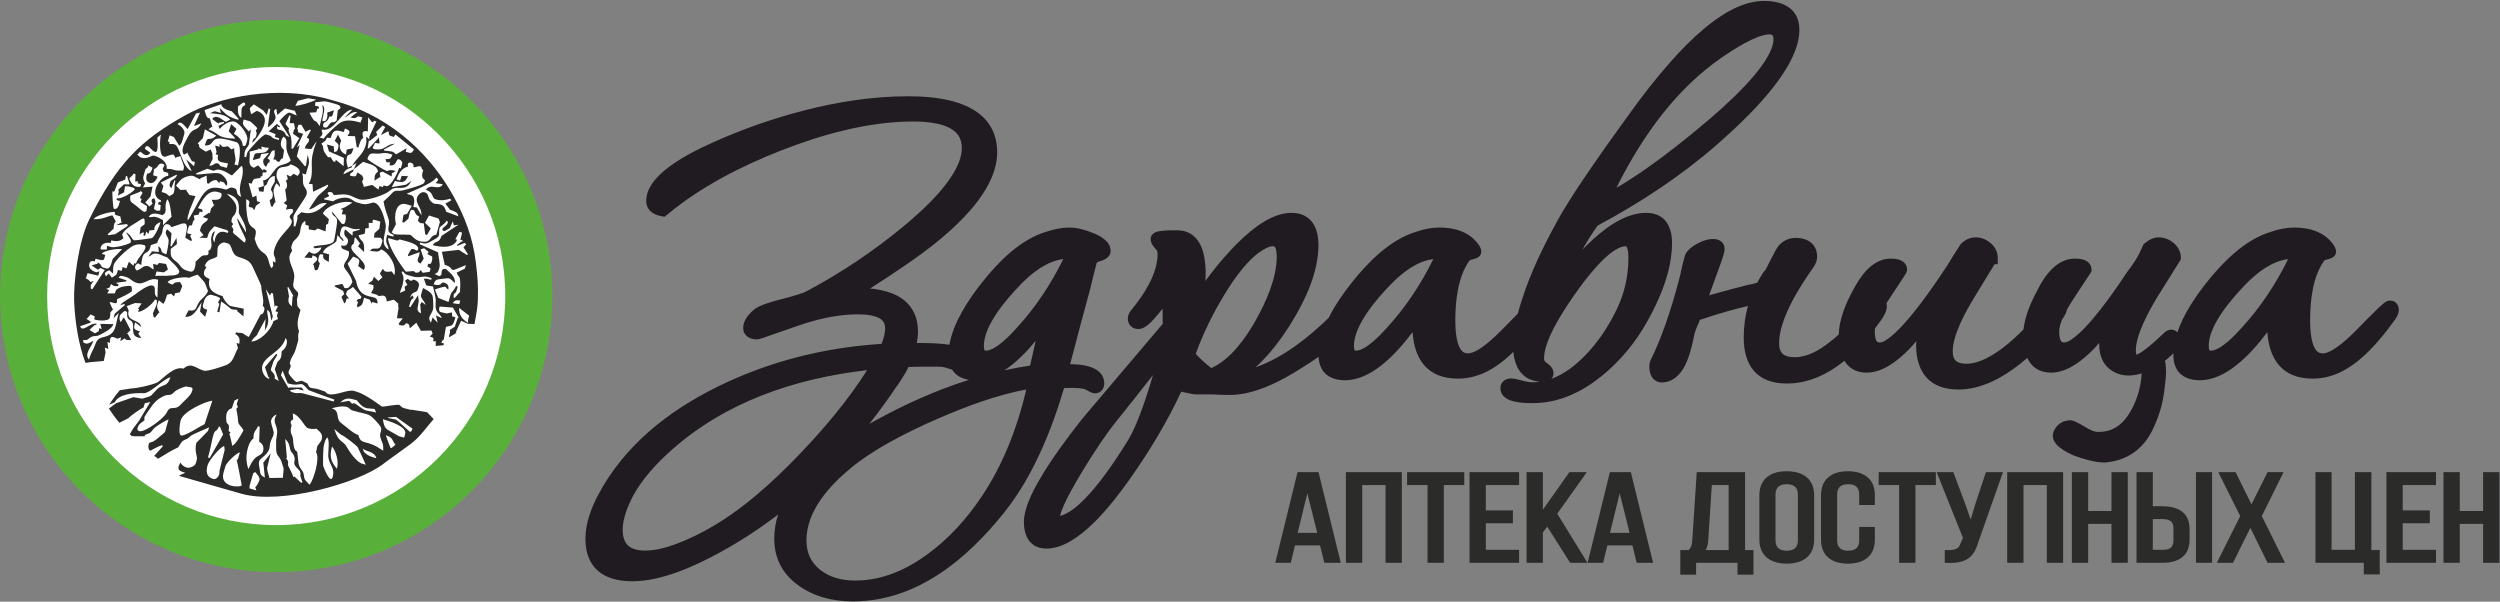 <svg width="3648" height="878" viewBox="0 0 3648 878" fill="none" xmlns="http://www.w3.org/2000/svg">
<rect x="0" y="0" width="3648" height="878" fill="#808080" stroke="none"/>
<path fill-rule="evenodd" clip-rule="evenodd" d="M1926.22 795.809H1889.72L1883.48 821.23H1860.89L1893.39 688.893H1923.95L1956.44 821.23H1932.47L1926.22 795.809V795.809ZM2021.76 707.827H1987.73V821.23H1963.95V688.893H2045.54V821.23H2021.76V707.827V707.827ZM2083.04 707.827H2053.21V688.893H2136.65V707.827H2106.82V821.23H2083.04V707.827ZM2168.1 744.783H2207.64V763.537H2168.1V802.296H2216.66V821.23H2144.32V688.893H2216.66V707.827H2168.1V744.783V744.783ZM2257.74 768.492L2251.35 776.886V821.23H2227.57V688.893H2251.35V743.739L2290.06 688.893H2315.54L2272.34 749.6L2316.47 821.23H2291.12L2257.74 768.492V768.492ZM2382 795.809H2345.5L2339.25 821.23H2316.67L2349.16 688.893H2379.72L2412.21 821.23H2388.24L2382 795.809V795.809ZM2535.35 821.23H2474.96V838.538H2451.87V802.657H2464.08C2468.38 798.425 2469.05 793.311 2469.45 787.12L2475.88 688.893H2546.41V802.657H2558.66V838.538H2535.35V821.23V821.23ZM2567.26 787.694V722.429C2567.26 715.603 2568.7 708.913 2572.28 703.187C2579.92 690.99 2594.23 687.631 2607.13 687.631C2620.12 687.631 2634.62 690.976 2642.28 703.312C2645.81 709.01 2647.23 715.653 2647.23 722.429V787.694C2647.23 794.337 2645.84 800.849 2642.44 806.471C2634.83 819.02 2620.25 822.492 2607.13 822.492C2594.11 822.492 2579.71 819.006 2572.12 806.597C2568.67 800.946 2567.26 794.387 2567.26 787.694V787.694ZM2696.39 687.631C2709.15 687.631 2723.26 690.89 2730.79 702.988C2734.39 708.772 2735.8 715.551 2735.8 722.429V736.854H2712.94V721.708C2712.94 710.552 2706.81 706.565 2696.85 706.565C2687.02 706.565 2680.76 710.663 2680.76 721.708V788.415C2680.76 799.46 2687.02 803.558 2696.85 803.558C2706.81 803.558 2712.94 799.57 2712.94 788.415V768.942H2735.8V787.694C2735.8 794.571 2734.39 801.351 2730.79 807.135C2723.26 819.233 2709.15 822.492 2696.39 822.492C2683.73 822.492 2669.8 819.221 2662.29 807.263C2658.64 801.451 2657.21 794.622 2657.21 787.694V722.429C2657.21 715.5 2658.64 708.671 2662.29 702.859C2669.8 690.902 2683.73 687.631 2696.39 687.631ZM2771.22 707.827H2741.39V688.893H2824.82V707.827H2794.99V821.23H2771.22V707.827V707.827ZM2886.64 791.398C2884.65 798.167 2882.02 804.939 2877.43 810.193C2868.16 820.802 2853.32 821.877 2840.59 821.408L2837.81 821.306V802.543L2840.79 802.659C2846.01 802.862 2853.45 802.772 2857.54 798.695C2859.27 796.967 2860.34 794.678 2861.09 792.306L2861.14 792.131L2864.36 784.921L2825.93 688.893H2850.26L2867.41 734.663L2875.62 758.133L2882.59 734.79L2897.86 688.893H2922.76L2886.64 791.398V791.398ZM2986.73 707.827H2952.7V821.23H2928.92V688.893H3010.51V821.23H2986.73V707.827V707.827ZM3081.08 764.438H3047.05V821.23H3023.27V688.893H3047.05V745.685H3081.08V688.893H3104.86V821.23H3081.08V764.438ZM3141.39 738.653H3154.48C3176.04 738.653 3195.04 746.081 3195.04 772.189V787.334C3195.04 794.222 3193.68 801.043 3189.98 806.788C3182.46 818.47 3168.25 821.23 3155.87 821.23H3117.62V688.893H3141.39V738.653V738.653ZM3204.33 688.893H3227.88V821.23H3204.33V688.893ZM3283.73 770.277L3258.41 821.23H3234.78L3268.93 753.076L3236.87 688.893H3262.12L3285.37 735.903L3308.85 688.893H3332.21L3300.4 753.076L3334.3 821.23H3308.83L3283.73 770.277ZM3449.22 821.23H3378.69V688.893H3402.23V802.296H3436.27V688.893H3460.28V802.657H3472.53V838.177H3449.22V821.23V821.23ZM3506.06 744.783H3545.6V763.537H3506.06V802.296H3554.62V821.23H3482.28V688.893H3554.62V707.827H3506.06V744.783V744.783ZM3623.34 764.438H3589.31V821.23H3565.53V688.893H3589.31V745.685H3623.34V688.893H3647.12V821.23H3623.34V764.438ZM1907.66 719.814L1893.54 777.596H1922.15L1907.66 719.814ZM2363.44 719.814L2349.31 777.596H2377.93L2363.44 719.814ZM2497.89 707.827L2492.75 787.384L2492.75 787.405C2492.32 793.076 2491.52 798.254 2488.96 802.657H2522.4V707.827H2497.89V707.827ZM2590.81 721.708V788.415C2590.81 799.577 2597.27 803.558 2607.13 803.558C2617.11 803.558 2623.45 799.686 2623.45 788.415V721.708C2623.45 710.532 2617.03 706.565 2607.13 706.565C2597.36 706.565 2590.81 710.642 2590.81 721.708V721.708ZM3141.39 802.296H3155.87C3160.19 802.296 3165.93 801.689 3168.93 797.88C3171.02 795.219 3171.5 791.412 3171.5 788.055V771.288C3171.5 767.996 3171 764.345 3168.87 761.8C3165.6 757.898 3159.02 757.407 3154.48 757.407H3141.39V802.296V802.296Z" fill="#2B2B2A"/>
<path fill-rule="evenodd" clip-rule="evenodd" d="M403.028 29.102C625.532 29.102 805.907 209.477 805.907 431.981C805.907 654.485 625.532 834.86 403.028 834.86C180.523 834.86 0.148 654.485 0.148 431.981C0.148 209.477 180.523 29.102 403.028 29.102V29.102Z" fill="#58B03A"/>
<path fill-rule="evenodd" clip-rule="evenodd" d="M403.03 97.739C587.625 97.739 737.27 247.384 737.27 431.98C737.27 616.576 587.625 766.221 403.03 766.221C218.434 766.221 68.789 616.576 68.789 431.98C68.789 247.384 218.434 97.739 403.03 97.739Z" fill="white"/>
<path fill-rule="evenodd" clip-rule="evenodd" d="M369.472 690.679L372.271 688.705C374.298 691.114 379.721 696.497 378.626 700.248C377.469 704.213 374.712 708.792 372.468 711.143L374.141 715.621L364.152 712.655L364.238 708.614L366.855 699.646L369.472 690.679V690.679ZM345.407 671.275C346.123 672.823 352.75 708.001 352.724 708.086C351.707 711.574 319.671 711.87 326.235 689.374L328.851 680.408C330.528 674.664 345.756 660.404 350.054 660.113L347.81 667.8C346.382 672.697 348.067 668.379 345.407 671.275V671.275ZM320.414 686.361L319.986 691.747C318.727 696.064 315.105 700.065 310.961 698.875C300.857 695.975 300.336 687.682 303.003 678.542C305.101 671.35 322.502 650.83 327.205 651.079L327.841 656.554L320.414 686.361V686.361ZM211.144 636.537C211.194 636.215 211.265 635.894 211.358 635.575C212.162 632.82 216.961 634.03 220.342 630.333C224.773 625.488 222.286 626.662 227.899 622.499C230.868 620.297 243.129 612.378 245.964 612.187L243.347 621.155C240.119 632.218 242.85 628.87 233.542 636.668C230.25 639.427 223.794 645.562 218.568 645.683C218.392 645.888 218.21 646.096 218.015 646.311C215.389 649.194 216.311 659.512 220.546 657.105C221.366 656.639 239.268 646.246 237.418 651.293C237.124 652.095 230.519 658.916 225.087 665.132C226.951 666.576 228.825 667.993 230.702 669.371C239.509 664.029 251.109 656.638 260.061 652.742C262.436 649.293 264.768 644.492 267.272 643.048C276.13 637.941 269.68 643.628 279.208 635.324C280.043 634.595 303 624.301 305.138 623.618L303.613 628.714L286.452 646.248C283.303 659.789 288.753 665.491 287.087 671.197L285.592 676.321C284.5 680.065 276.588 683.455 272.722 682.346C267.479 680.841 265.089 678.044 263.293 674.986C259.919 680.564 258.458 685.447 264.414 687.827C272.703 691.139 271.681 688.818 263.57 692.808C262.585 693.293 261.984 693.878 261.588 694.503L349.361 719.616L351.924 720.352C410.374 737.128 523.243 704.395 558.295 677.677C571.65 667.498 585.09 658.454 599.115 647.933C612.872 637.615 621.335 624.78 632.816 611.439L623.122 601.424L600.269 597.773C600.211 597.916 600.153 598.061 600.094 598.215L589.737 595.621C584.852 594.22 584.103 591.227 582.795 590.852C578.651 589.663 559.843 593.983 557.106 593.198C557.004 593.168 533.964 575.448 520.362 571.543L516.517 570.44C507.308 567.797 489.793 578.043 479.08 574.967C475.57 573.96 475.647 571.205 472.013 570.624L464.447 567.99C455.073 565.299 451.789 568.455 448.757 559.675L440.307 555.508C439.261 555.726 432.891 557.545 432.777 557.511C430.093 556.741 425.533 550.933 423.636 548.578C418.567 542.286 422.168 541.5 423.911 535.528C425.209 531.077 421.917 532.837 423.216 528.387L423.59 527.106C425.979 518.919 428.998 518.092 431.387 509.906L434.751 498.376C436.402 492.715 433.525 493.056 436.299 483.548C432.846 472.661 434.121 467.21 438.449 452.276L433.894 446.556L433.254 436.856C436.703 425.034 435.135 427.877 429.875 421.521C425.938 416.764 428.88 411.711 429.397 404.586C430.179 393.825 420.054 382.12 422.785 372.76C424.193 367.936 424.335 370.581 426.31 365.441C425.435 362.685 424.403 362.454 425.242 359.581L425.615 358.301C427.929 350.369 430.651 350.561 434.055 346.188C439.145 339.65 437.353 337.119 439.34 330.305C440.646 325.829 442.643 323.601 445.631 322.447L445.588 327.934L450.545 329.41L450.522 334.734L459.849 336.193C460.906 335.304 463.15 332.881 464.723 333.715L474.981 337.724L475.849 328.012L478.758 326.488L479.851 319.811L471.169 311.674C474.444 301.316 500.758 291.009 514.28 295.785L506.198 300.676L503.979 302.098L496.697 305.116L500.542 306.22L498.678 312.798L504.175 312.817C504.757 316.342 505.102 319.157 503.747 323.801C502.886 326.753 501.733 327.388 498.781 326.541C498.611 326.492 486.363 310.705 484.574 308.579C484.355 318.169 493.368 313.046 491.729 326.132C491.086 331.257 488.358 347.981 487.46 351.06C485.107 359.122 461.292 357.022 457.085 360.182L459.147 362.335L469.248 361.105C467.399 365.92 461.668 371.425 456.912 370.06C453.45 369.067 453.556 368.433 451.153 367.184L444.05 375.81L455.043 376.466L456.164 372.622C459.731 373.732 463.658 375.5 462.733 378.674C461.646 382.398 458.671 382.573 456.271 386.537L457.533 386.087L459.529 394.414C463.345 394.485 463.88 393.782 465.243 389.112L466.738 383.988C463.585 381.52 464.002 379.084 465.51 373.916C466.64 370.044 468.052 370.807 471.758 371.545C470.421 378.114 474.206 379.071 479.782 382.174L480.196 371.189L471.224 368.615C474.059 359.646 485.397 358.264 490.779 352.077L492.384 343.062L500.403 351.807L501.398 350.896C499.094 344.575 494.207 346.976 496.699 338.44L497.82 334.595C500.174 326.528 509.336 332.347 513.414 333.518C518.061 334.851 520.882 334.496 524.416 333.899L524.941 335.221L514.685 338.102L514.355 343.921L503.938 334.925L502.947 336.068C499.831 347.701 510.035 345.098 507.433 354.016C506.018 358.867 502.668 359.167 497.873 358.214C497.73 364.464 502.604 363.342 509.196 367.018C509.027 370.083 509.618 370.332 508.609 373.791C506.568 380.787 503.974 380.153 501.933 387.148C500.533 391.95 511.685 398.98 514.27 411.515C510.994 417.339 509.1 421.897 502.633 420.192L499.588 414.263L488.436 416.559L488.665 418.195L500.582 424.414L502.313 428.95L498.274 433.254L502.362 442.808C503.696 441.497 504.044 441.805 504.765 439.332L505.886 435.49L509.369 435.717L504.818 429.629L505.939 425.786C506.908 422.465 510.712 423.05 514.965 418.656C516.659 420.853 527.578 432.561 527.356 433.321C525.547 439.517 524.096 432.746 519.986 439.536L522.549 440.272L521.428 444.115C519.998 449.013 520.898 444.468 521.588 448.326C529.679 445.357 528.847 443.216 531.201 434.424L539.474 437.276L542.523 443.228L543.271 440.665L550.961 442.873C551.183 433.131 545.126 434.255 538.73 432.42L536.168 431.684C524.529 428.344 521.416 418.926 519.487 409.713C519.412 409.361 508.46 387.782 507.203 384.671L515.391 374.351C518.607 376.059 525.663 377.232 524.15 382.418L522.712 388.332L530.505 393.96C540.123 383.065 509.929 369.267 512.72 359.699C513.559 356.826 514.556 357.178 516.326 355.249L517.444 347.215L518.655 346.46L525.26 354.98L521.824 360.853L523.179 359.866L531.199 367.779C532.304 347.708 526.919 355.336 523.081 343.235C525.476 342.469 531.744 342.111 532.267 340.317C533.277 336.858 532.686 336.61 532.859 333.563L538.136 332.523L538.041 325.071L543.535 325.503C543.786 322.169 542.85 319.753 547.593 321.114L554.949 323.281L553.542 333.904L546.567 340.186L545.636 346.653L555.338 346.94C557.059 349.606 558.737 349.576 557.688 353.168L556.94 355.73C553.026 369.147 545.116 357.711 540.011 366.143C546.66 366.481 552.823 368.999 555.979 363.785C567.261 368.066 579.321 387.377 575.483 401.423L571.575 396.029C569.038 396.458 565.143 396.96 561.854 396.016C561.09 395.797 559.711 393.486 558.605 392.256L554.328 399.054L557.99 404.655L552.147 410.007L545.673 403.868L543.319 409.524L537.182 413.926L544.872 416.134C544.832 417.751 545.135 419.994 545.032 420.345C543.625 425.169 543.483 422.526 541.508 427.664L547.916 429.503C551.204 430.447 550.925 430.702 552.67 432.256C554.538 431.865 557.655 430.911 559.826 431.533C564.001 432.731 563.707 436.587 564.415 439.957L574.718 437.332L581.402 443.28C579.95 450.412 582.759 447.614 581.437 450.269L579.236 464.436L587.705 464.526C585.685 468.117 578.835 473.088 583.433 474.408C592.12 476.901 590.464 470.872 593.899 471.859C597.908 473.009 596.861 475.2 598.029 479.08L607.452 470.915L614.159 482.709L629.558 482.261L631.29 486.797L627.172 491.127C632.82 492.886 633.24 492.427 632.079 498.013L636.001 497.887L635.741 504.817L647.094 503.789L647.841 501.225L643.996 500.121C646.257 494.238 648.216 496.365 647.748 494.38L650.723 477.062C660.022 474.088 660.271 477.666 664.556 462.982L659.73 461.518L659.642 456.017C656.188 455.953 651.942 457.973 650.954 457.227L643.14 455.446C639.965 454.535 640.57 450.267 641.465 447.301L660.918 448.85L669.352 463.539L668.039 463.943L663.553 476.821L656.385 481.464C656.755 483.53 657.046 483.959 656.172 486.956L655.05 490.798L655.744 491.961L666.261 485.679L664.922 485.154L672.794 468.091L682.661 472.344L682.622 472.477L692.374 472.857C694.527 461.302 696.864 449.514 697.262 438.492C698.092 415.472 696.76 403.531 694.356 383.124C690.076 346.792 677.968 315.831 661.631 286.159C631.898 232.156 576.976 172.656 493.704 148.755L482.167 145.444C406.267 123.658 320.092 140.619 271.095 167.82C205.693 204.128 170.727 238.211 130.374 319.928C114.386 352.304 107.04 411.933 108.186 439.879C109.441 470.439 114.725 502.984 124.734 529.526L132.146 528.449L151.433 526.74L154.073 514.264L152.962 507.146L158.039 509.151L156.721 499.101L160.565 500.205C160.744 496.533 159.988 497.421 160.779 494.712C161.64 491.76 162.792 491.124 165.746 491.972C169.207 492.966 169.101 493.599 171.327 494.269L176.747 492.353L175.454 497.845L181.874 493.825C181.893 493.852 183.891 495.793 184.064 495.842C185.612 496.286 190.066 496.488 191.461 496.049L186.326 487.045L184.73 487.534L190.459 481.592L180.863 463.249L179.742 464.115L176.319 470.017C174.272 467.362 173.784 464.423 175.091 459.944C175.106 459.892 181.113 453.342 182.461 453.729C187.89 455.287 184.059 458.699 186.187 463.499C188.358 468.392 192.484 466.61 193.828 472.182C195.5 479.111 190.909 489.476 201.687 492.571L206.268 493.268L201.689 486.917L204.304 483.602C194.838 480.885 194.574 479.62 197.129 470.313L206.173 477.197C203.545 464.451 183.459 470.851 187.783 452.944L184.928 446.721L197.14 442.157L206.708 442.704L201.205 450.715L202.855 451.052L201.527 455.036C208.46 455.166 222.377 443.924 226.199 437.127L228.763 437.862C228.591 440.989 229.38 441.907 228.487 444.773L223.138 457.085L224.224 462.941L226.28 463.286L231.74 456.22L232.876 457.093C231.327 452.207 227.954 450.155 229.831 443.722L231.711 438.142L238.27 443.368C239.777 440.688 240.41 440.791 241.42 437.33L243.811 430.167L249.552 428.54L253.917 432.587L255.494 427.851L262.36 426.64L265.984 417.463L262.835 411.543C260.497 411.939 258.831 411.548 256.661 412.09C252.375 413.159 253.216 415.726 250.712 415.006C247.251 414.013 247.357 413.38 244.677 411.886C246.817 406.316 271.166 402.987 275.706 405.519C276.888 404.608 288.027 400.725 288.203 400.775C289.028 401.013 295.931 409.244 298.081 411.451C298.999 412.394 303.574 424.27 303.478 424.598C301.558 431.175 293.86 435.82 290.698 440.588C284.897 449.338 286.99 454.868 275.209 452.76L270.26 462.27C282.738 462.903 286.966 451.997 294.211 441.165L291.865 454.674L299.282 462.275L302.411 452.06C297.79 450.621 294.883 449.29 296.214 444.728L298.084 438.322C299.45 433.641 304.612 429.088 308.765 430.281L315.174 432.121C318.636 433.115 318.53 433.747 321.481 435.378L318.058 441.279C319.781 443.399 320.568 442.198 319.5 445.857L316.884 454.825L320.232 455.715L322.651 439.819C326.755 442.109 337.177 450.931 337.445 451.008C341.863 452.277 342.684 451.486 346.791 452.302L345.562 453.586L355.279 461.65L355.652 450.401L337.284 446.797C332.725 445.97 325.743 436.252 324.894 432.133C310.315 427.949 302.058 421.082 305.774 407.208C300.126 404.058 295.928 402.864 298.136 395.296C299.105 391.976 299.379 394.226 301.287 389.258L298.724 388.522C302.545 376.434 311.12 379.015 316.775 374.266C317.785 369.303 316.707 364.977 317.949 360.719C319.006 357.094 324.635 352.918 328.256 353.959L332.101 355.063C340.118 357.363 335.992 371.204 348.421 375.083C363.157 379.681 365.672 382.134 370.41 393.052C372.175 397.117 381.05 415.576 381.131 417.235C381.722 429.191 385.887 437.332 383.32 446.126C384.926 448.035 386.67 448.929 385.67 452.355L384.922 454.917C383.922 458.343 381.966 458.174 380.111 459.194L363.08 491.688C358.623 489.997 356.202 486.938 353.574 486.184C348.898 484.84 350.184 486.455 344.228 484.888L343.48 487.451C348.95 490.737 350.549 494.382 349.088 501.557L345.194 500.467L347.219 507.962C340.879 519.233 341.083 528.807 328.744 533.208C323.755 534.988 302.729 542.398 297.338 540.852C284.973 537.302 279.484 527.939 267.645 537.882C254.524 534.115 240.449 549.917 230.868 557.328C228.749 558.966 219.499 561.797 210.063 563.94V563.94L210.057 563.942C203.082 565.525 196.01 566.731 191.636 566.8L174.714 569.427L167.649 578.313L159.177 590.597L167.413 587.005C173.574 574.327 196.286 573.288 209.692 573.75C219.233 574.08 238.93 552.534 248.686 550.489C243.861 565.754 236.992 560.057 229.172 567.969C217.087 580.194 224.251 576.423 207.618 581.743L194.522 579.595L169.459 588.342L158.886 596.167C163.55 603.294 168.588 610.224 174.13 616.921L187.451 610.162C191.62 605.603 206.127 595.785 209.381 594.745L211.285 588.431L219.288 586.638L203.121 613.572L195.282 624.02L195.15 623.978L189.38 633.508C190.169 634.296 190.984 635.103 191.821 635.923C195.268 637.229 204.054 636.363 211.144 636.537V636.537ZM319.451 622.173L321.229 623.156L325.588 633.932L305.993 668.293L303.43 667.557C306.324 657.641 307.594 651.056 309.63 641.561C313.74 622.399 315.095 633.507 319.451 622.173V622.173ZM370.561 632.677C371.942 627.941 374.464 627.151 376.489 621.883L378.888 622.62L378.198 644.588C383.291 647.429 385.629 652.444 383.805 658.693C382.311 663.816 375.906 664.805 372.034 668.677C367.222 673.489 365.833 678.36 362.39 684.48C358.909 674.126 358.581 664.214 362.016 652.439C363.714 646.623 366.588 642.293 369.973 639.45C370.142 636.385 369.551 636.137 370.561 632.677V632.677ZM416.157 640.501C420.401 644.57 421.904 647.763 422.886 653.261C424.356 661.491 426.729 659.056 429.274 665.86C431.897 672.867 426.658 674.45 431.468 680.774C435.408 685.952 439.445 686.294 438.227 694.473L441.278 703.575L439.479 704.585L429.557 695.196L428.347 696.47C427.52 693.862 423.727 685.431 422.083 682.727C417.283 674.83 424.158 676.609 417.131 668.259L418.657 668.116L416.157 640.501V640.501ZM484.529 651.505C489.929 657.923 494.879 673.159 491.686 684.105C484.09 675.078 479.837 667.585 484.529 651.505ZM485.385 696.18C482.186 707.142 472.527 683.011 471.68 680.092C470.924 677.481 471.582 653.032 472.619 649.475L474.115 644.351C475.124 640.89 475.757 640.993 477.266 638.313C481.888 641.091 478.216 661.111 479.138 667.378C480.881 679.228 489.212 683.063 485.385 696.18V696.18ZM529.443 654.678C532.122 656.172 532.015 656.805 535.478 657.799C541.783 659.609 548.654 663.336 548.99 668.619L545.146 667.515C541.1 666.355 537.655 664.774 534.583 662.591C530.205 659.481 530.766 658.065 529.443 654.678V654.678ZM298.535 618.909C293.035 621.277 269.534 637.002 264.176 635.464C260.223 634.33 262.369 617.85 263.374 614.407L263.749 613.126C267.545 600.113 299.719 585.746 309.87 584.673L298.535 618.909V618.909ZM203.506 629.157C200.554 628.309 199.922 627.162 200.783 624.21C202.542 618.181 207.436 616.173 210.93 613.239C210.56 611.171 210.269 610.743 211.143 607.746C211.334 607.092 220.853 593.067 222.483 591.101C228.226 584.175 230.035 582.774 237.283 578.78C246.494 573.705 247.463 579.412 254.154 572.181C257.868 568.168 266.25 565.46 271.17 563.885C276.756 565.488 282.272 563.922 280.677 569.391L280.303 570.672C278.233 577.765 268.502 584.938 263.992 590.049C254.637 600.654 248.79 589.874 243.446 601.734C239.299 610.936 210.736 631.233 203.506 629.157V629.157ZM413.927 684L412.75 697.151L393.313 697.521C392.377 694.573 388.775 684.589 390.153 681.338L394.945 661.667L384.231 675.052L386.53 696.963C381.563 694.192 379.697 692.67 379.251 687.005C378.796 681.248 376.905 677.581 378.039 673.699L378.412 672.417C379.192 669.742 386.143 665.551 388.867 662.006C395.269 653.671 392.272 653.481 394.7 645.159C396.681 638.375 400.685 635.514 398.97 628.833C398.107 625.473 394.744 616.444 395.607 613.486C397.024 608.632 400.27 605.976 403.725 604.709C398.311 614.334 401.442 616.316 403.637 624.107C405.913 632.19 402.602 637.553 402.936 645.991C403.205 652.787 401.706 660.404 406.155 665.714C411.12 671.64 411.68 676.916 413.927 684V684ZM342.217 584.304L347.915 581.747L345.441 589.536L347.114 594.014C347.087 594.032 345.135 596.036 345.085 596.207C344.54 598.075 347.279 606.688 347.269 613.277C347.259 620.871 353.052 621.554 355.179 628.263C352.158 633.633 342.821 651.042 337.449 650.942L338.972 650.593L335.297 634.315L333.933 634.689L336.273 631.166C331.257 627.527 334.989 627.027 333.955 621.696C332.988 616.715 330.733 620.112 330.189 613.024C329.579 605.053 330.496 598.147 338.357 595.668L342.217 584.304V584.304ZM487.787 626.06L497.827 634.496C502.168 635.743 519.994 649.859 521.869 652.406C522.538 653.315 533.73 677.555 533.717 678.119L528.589 676.647C519.925 674.161 509.786 658.898 506.163 652.471C499.841 641.256 494.539 647.351 487.787 626.06ZM427.212 603.321C438.226 606.535 444.408 623.328 449.281 624.727L450.562 625.095C455.209 626.428 458.031 626.073 461.564 625.476C466.549 629.92 471.838 633.11 469.362 641.598C468.643 644.063 464.032 649.187 463.051 650.83L461.191 660.078C467.323 667.367 457.806 700.871 451.579 707.303C445.088 699.59 444.583 702.162 443.003 691.61C442.21 686.312 436.785 683.72 435.618 675.781L433.687 659.127C428.223 657.053 428.045 646.695 427.589 640.992C426.992 633.521 421.804 633.2 425.461 620.667C425.045 619.429 423.821 616.768 424.019 616.088C424.856 613.219 426.618 612.643 427.862 611.717L427.212 603.321V603.321ZM562.929 635.133C574.045 638.593 571.663 642.57 576.975 648.883C575.63 650.014 571.58 654.276 569.979 653.818C569.744 653.749 563.227 636.6 562.929 635.133ZM505.57 593.677C511.169 595.285 509.477 597.575 515.076 599.183C539.964 606.326 537.273 601.387 552.279 618.434C560.929 628.257 552.648 629.582 555.063 638.397C557.264 646.432 559.784 645.907 559.138 657.648C551.53 653.405 550.15 650.582 538.373 646.986C528.193 643.874 526.04 645.03 522.768 634.712C515.501 632.627 505.923 623.204 498.608 617.942C488.332 610.549 497.365 599.975 484.1 595.845C488.819 594.247 499.585 591.96 505.57 593.677V593.677ZM558.656 611.691C569.201 614.974 594.4 622.491 591.18 633.523L589.685 638.647L581.995 636.44C581.776 636.377 568.346 628.738 565.755 627.124C560.105 623.606 559.813 617.388 558.656 611.691V611.691ZM566.131 609.95L566.542 609.06L577.887 608.336L601.861 625.481C600.929 627.907 600.427 630.622 597.802 629.869C597.739 629.851 579.792 613.354 577.964 612.35L566.131 609.95ZM496.473 587.102C505.057 579.651 509.106 580.809 520.844 584.177C521.034 584.233 527.386 594.363 535.596 595.7L546.636 596.782L548.989 601.975C542.356 600.07 535.588 600.018 531.288 597.817C527.471 595.863 519.383 589.311 518.067 588.934C513.166 587.527 517.715 588.407 513.789 589.171L509.433 584.866L496.473 587.102V587.102ZM409.959 547.555L412.312 540.801L419.746 559.325C442.138 565.752 436.08 552.734 450.185 569.291L468.88 576.273L487.745 583.042L488.212 581.754L487.021 585.868L441.855 574.001C436.084 572.536 434.973 574.803 428.291 572.885C424.109 571.684 424.263 571.011 422.738 569.426L434.005 567.583L443.332 569.962L440.249 565.556L422.098 565.39L420.926 566.24L409.959 547.555V547.555ZM411.2 512.442C410.364 516.546 411.153 517.361 409.864 521.778C408.983 524.801 405.686 526.757 404.638 528.667L400.925 538.558L406.786 555.888L400.892 552.525C402.632 543.988 393.823 542.403 395.402 538.462L399.104 527.16L404.766 517.71L402.989 516.31L386.587 535.749L391.755 550.817L393.203 550.317L392.455 552.88C385.134 550.6 380.84 540.316 382.841 533.459C387.283 518.239 410.782 513.872 416.807 493.225C418.854 495.879 419.342 498.82 418.036 503.296C416.637 508.089 413.888 510.185 411.2 512.442V512.442ZM229.757 434.016C221.988 429.276 229.786 418.719 222.461 416.616C216.731 414.971 201.974 425.751 197.989 429.011C193.073 433.032 177.509 441.195 175.505 445.271L181.227 443.639L182.397 444.992L167.399 457.737L165.75 464.314L173.275 456.646C167.929 474.965 170.216 486.009 154.404 490.973C146.986 493.3 142.508 492.704 139.088 502.358C135.19 513.363 133.291 512.746 129.804 524.698C122.814 516.39 132.162 508.381 136.373 497.425C132.709 498.598 128.793 502.192 125.531 501.256L124.249 500.889C120.703 499.871 121.455 499.015 121.526 495.942C128.452 497.32 128.254 494.172 133.215 491.692C138.061 489.268 139.981 491.584 145.581 488.671C150.763 485.977 163.524 480.026 165.49 473.014L146.319 472.575L148.387 480.048L144.785 478.95L143.929 483.473L138.347 486.448L130.484 481.313L139.025 473.646L140.164 474.911L140.912 472.349C131.134 470.403 120.569 486.213 116.841 476.048L132.269 470.738L132.315 469.309L126.381 465.485L132.392 458.746L138.5 461.964L137.28 465.753C139.586 467.78 158.394 469.559 160.03 463.952C161.168 460.051 160.816 459.1 161.031 455.931L165.72 450.481L164.138 450.795L159.959 441.274L161.259 440.702L166.385 442.173C171.586 443.666 170.626 439.986 170.817 436.503C173.796 435.55 191.585 427.219 192.34 424.632C192.973 422.462 192.03 419.353 191.645 417.49C185.347 416.235 170.328 419.141 168.681 424.782L167.532 428.119L156.415 428.15L159.335 423.489L155.036 421.56L159.907 419.488L161.952 414.521C165.149 416.33 163.994 416.496 166.705 417.274C169.641 418.117 168.322 417.268 172.206 417.464L172.953 414.902L168.966 412.727L184.282 410.657L184.485 409.061L173.007 405.198C175.055 402.391 175.601 401.778 180.537 403.195L183.1 403.93C190.809 406.143 192.214 410.711 199.923 412.924C211.278 416.183 217.407 404.058 230.573 408.172L229.757 434.016V434.016ZM387.937 421.726L393.97 431.281L395.71 427.468L398.362 428.198L400.73 448.347L401.478 445.785L405.613 447.039L401.799 454.207L405.644 455.311L404.523 459.154C403.684 462.026 404.716 462.258 405.792 465.38L398.968 468.668C394.547 483.82 377.474 498.485 366.712 498.285C370.662 491.262 375.405 490.307 375.839 486.822L387.565 465.159L386.419 483.115C388.277 477.237 388.953 479.188 390.317 474.515C393.197 464.645 389.455 460.062 389.89 452.177C396.499 456.148 393.674 462.026 396.405 467.931L398.036 461.587L387.937 421.726V421.726ZM164.481 377.844C162.48 384.148 161.025 393.428 154.742 391.625L150.896 390.521C146.209 389.175 149.141 386.258 142.575 382.858L142.555 384.628L133.689 387.261L142.851 393.598L146.512 391.023L152.904 393.943L134.768 421.99L132.506 421.262L132.458 415.796L136.751 409.862L132.258 411.551C124.783 402.669 124.093 410.971 126.811 401.658L127.777 398.595L143.313 402.229L145.182 395.824C143.94 396.243 141.27 397.477 140.589 397.282C133.879 395.356 128.523 391.029 130.388 384.635C131.615 380.432 134.377 380.571 138.292 381.35L139.414 377.507C153.125 381.442 151.383 379.998 153.566 371.85L148.439 370.378C151.403 365.482 171.405 362.294 178.121 363.582L164.481 377.844V377.844ZM165.956 386.514C167.718 380.478 180.478 368.834 184.613 365.517C191.634 359.882 198.14 354.098 210.496 357.645C212.292 358.16 212.55 360.128 211.938 362.225C209.878 369.287 200.958 376.053 198.427 384.726L195.864 383.99L194.743 387.834L189.716 383.372L188.173 381.783L184.318 391.751L179.047 389.571L177.443 395.335L172.152 393.846L170.657 398.969C169.727 402.156 166.046 402.868 163.287 405.184L158.579 399.068L154.762 403.113C150.426 397.569 155.471 396.245 159.495 394.377L164.901 399.075C165.425 393.888 164.349 392.023 165.956 386.514V386.514ZM425.803 447.266C421.195 442.603 419.783 440.889 421.745 432.328L419.418 419.429L420.845 418.971L428.24 432.089L426.933 432.406L425.803 447.266ZM136.796 319.83C138.988 314.124 163.024 308.329 167.663 309.252C167.594 312.326 166.842 313.182 170.388 314.199L175.515 315.671L177.578 325.533L176.339 325.01L169.718 328.662L185.518 326.951L186.519 329.528L168.143 341.733L157.973 343.175L157.192 341.77L165.849 333.561C166.231 330.718 165.64 330.47 166.65 327.011C167.37 324.538 167.718 324.846 169.052 323.535L164.215 314.405C159.699 313.912 151.049 320.554 136.796 319.83V319.83ZM683.035 471.063C674.474 466.288 669.402 459.222 669.95 449.258L684.598 460.644L683.622 464.29C682.613 467.75 683.203 467.998 683.035 471.063V471.063ZM225.289 335.511C224.327 329.692 229.5 325.66 234.155 324.172C234.367 326.128 225.629 346.561 221.157 347.606C218.733 348.173 196.737 350.92 195.863 350.668C192.048 349.573 192.366 343.597 184.006 338.934C185.462 342.929 192.218 348.879 190.896 353.408C190.109 356.101 167.953 362.095 162.431 360.51L156.022 358.671L155.98 364.159L147.341 364.072C146.68 360.66 145.781 365.205 147.21 360.307C148.6 355.543 155.443 353.092 161.362 354.65L162.484 350.806C170.92 353.025 176.28 351.489 180.108 347.535L178.206 342.217C181.893 334.572 189.948 330.218 197.224 325.699C209.738 317.928 211.723 314.658 211.03 327.253L205.189 331.668L203.704 341.875L208.032 339.196L210.23 339.519L209.107 343.362L211.671 344.098L213.54 337.693L216.429 341.501L218.134 336.234L225.289 335.511V335.511ZM660.817 442.47C663.517 438.012 665.857 437.487 671.658 438.641L670.163 443.766L660.817 442.47V442.47ZM601.429 403.21C612.313 406.334 617.448 402.255 623.432 403.973L629.841 405.812L629.093 408.374L625.248 407.27C621.786 406.276 621.535 406.868 618.465 406.712L622.077 416.503L631.888 418.056C633.49 426.673 636.555 433.49 635.723 442.339C634.294 457.553 641.823 456.229 644.743 464.237L636.198 460.274L638.556 470.852L631.099 463.186L628.976 470.816C622.664 462.679 629.22 460.305 631.604 452.135L631.977 450.855C632.696 448.395 631.962 434.362 631.224 431.921C629.604 426.563 622.634 423.239 617.291 420.259L614.301 430.508C613.185 434.331 619.433 439.442 621.19 444.981L615.495 440.619L613.188 444.102L614.318 457.142C608.475 454.623 608.641 451.398 610.176 444.608C612.139 435.919 609.943 436.717 610.081 430.686L598.814 448.134L596.783 447.694L598.652 441.289C600.954 433.402 606.205 436.954 601.643 431.041L598.405 434.65C601.203 423.883 607.944 428.491 609.761 422.263L611.256 417.139C612.464 412.997 608.472 409.397 604.152 408.158C601.802 407.484 601.91 410.291 599.559 409.616C596.849 408.838 598.005 408.672 594.807 406.863L590.981 409.763L594.519 415.73L590.355 418.378L591.31 423.869L583.473 427.414C586.017 417.942 587.206 419.872 588.606 409.209C589.826 399.905 584.507 398.954 586.795 396.233C590.619 395.708 587.715 399.274 595.021 401.372L601.429 403.21V403.21ZM237.145 313.923C238.285 312.965 240.606 311.58 240.83 310.815C243.45 301.836 239.255 302.884 243.873 290.862C248.244 293.488 249.447 310.945 250.336 316.321L237.917 328.563L237.791 321.063C233.927 319.58 233.659 318.476 229.241 317.208L227.96 316.84C222.401 315.245 223.408 317.743 216.957 316.459C220.977 309.818 227.952 311.284 237.145 313.923V313.923ZM205.058 279.566L204.513 278.177C210.848 281.982 206.446 281.696 204.086 289.161L206.65 289.898L205.154 295.022L214.497 300.772C213.826 304.627 215.518 310.492 209.48 308.759C207.675 308.241 200.108 301.036 196.61 298.659C189.668 293.945 189.533 293.376 190.124 285.463L205.058 279.566V279.566ZM200.722 267.369L205.848 268.841L204.726 272.684C201.657 272.528 201.406 273.12 197.945 272.126C192.462 270.552 188.477 261.723 189.025 259.847C189.097 259.598 193.181 256.7 195.113 253.263L197.677 254L197.351 264.983L201.447 264.541L200.722 267.369ZM172.11 266.124L182.615 262.185L183.718 256.98L185.333 256.752L189.151 268.713L187.692 269.133L180.897 268.905L172.662 276.767C172.756 278.51 173.788 278.741 172.951 281.613L171.829 285.457L181.019 280.718L182.382 271.881C185.793 272.079 186.044 271.487 189.506 272.481L193.352 273.585C195.826 274.294 195.515 274.642 196.823 275.968C193.894 280.805 177.493 290.649 170.708 289.3L169.96 291.862L175.087 293.333L173.592 298.458C172.443 302.392 170.162 305.805 166.222 304.673C164.685 304.233 163.813 282.042 163.978 279.038L166.542 279.773L172.11 266.124V266.124ZM288.735 303.739C295.058 292.496 303.387 276.011 317.84 280.16L320.405 280.896C323.357 281.744 323.989 282.89 323.128 285.842L322.754 287.123C321.255 292.258 313.669 291.737 308.975 291.499L311.687 298.602L313.197 298.64L307.907 304.336L306.258 311.479L305.15 310.291L296.49 316.128L297.281 317.3L303.69 319.139C301.389 325.123 295.268 324.195 292.794 332.673L291.673 336.516L296.999 343.198L290.883 346.798L302.265 347.227L304.116 341.476C305.309 337.392 310.483 332.716 312.982 330.136L328.238 334.978C331.073 335.329 329.918 335.494 333.116 337.304L332.368 339.866L328.523 338.762C318.265 335.819 313.54 344.584 313.035 353.756C308.999 348.522 311.226 345.675 313.676 337.278C311.137 338.918 310.463 338.768 309.244 342.948L308.87 344.229C306.503 352.338 309.944 354.832 308.23 360.706L307.856 361.987C307.018 364.859 306.02 364.509 303.797 366.376C304.486 370.234 305.386 365.69 303.957 370.587C302.87 374.311 297.197 370.7 293.213 374.594C289.753 377.974 288.114 379.081 285.372 381.914C285.196 385.115 285.55 386.065 284.411 389.968L283.663 392.53C282.788 395.529 280.041 397.044 277.041 396.183L273.196 395.079C263.407 392.27 263.549 386.302 256.857 381.52C248.966 375.879 248.639 372.711 249.162 363.19L258.239 356.134L257.539 347.15L250.277 359.589L248.767 358.961L250.272 340.201L243.909 334.634C238.373 340.919 245.705 345.18 246.098 350.906C246.329 354.259 244.178 365.99 242.701 371.054C230.741 367.331 239.369 364.441 230.844 359.32L231.858 367.693L221.79 366.739L216.507 374.585C222.079 372.684 221.549 369.129 229.346 370.17C233.431 370.716 238.062 373.888 244.143 375.633C247.502 379.626 262.934 392.165 261.447 397.261C259.755 403.062 249.559 401.431 243.721 402.404C243.455 402.448 227.202 402.649 226.573 402.523L228.441 396.119L239.122 397.436L245.09 393.2L242.287 385.16L232.127 383.651L229.564 386.622L223.367 384.942L224.279 393.285C220.407 391.536 219.226 389.308 216.746 388.596C208.968 386.363 207.157 392.398 199.656 394.798C198.051 392.89 196.306 391.996 197.306 388.57C198.144 385.697 199.141 386.048 201.365 384.181L206.242 386.726C207.453 362.674 215.679 373.208 219.095 361.501L220.216 357.659L229.34 354.598C231.823 346.443 235.229 344.29 236.826 338.821C237.716 335.77 237.262 325.064 245.691 327.483C248.564 328.308 248.208 329.305 250.069 331.517L266.196 326.059L269.723 326.05C275.936 327.833 270.886 340.528 270.524 347.107L278.717 351.681L280.24 350.449L277.468 344.415L279.388 341.419C275.687 341.083 271.998 342.056 273.515 336.857L275.01 331.733C276.044 328.19 276.898 328.935 279.977 328.994L281.098 325.15C281.973 322.153 282.449 321.945 283.875 320.394L282.726 314.551L289.86 313.159L291.459 308.686L295.304 309.79C295.374 306.715 296.125 305.861 292.58 304.843L288.735 303.739V303.739ZM344.277 308.573C348.023 295.734 336.382 289.144 331.032 282.558C347.224 287.205 349.576 295.076 348.42 309.513C348.083 313.733 359.68 326.157 358.964 339.169L346.362 318.188C345.354 325.272 359.283 347.596 358.537 350.154L357.416 353.997C354.514 352.896 347.755 345.964 344.751 343.786C334.159 336.099 345.094 338.876 337.922 330.354L340.263 326.831C338.721 324.969 336.975 324.076 337.975 320.649L338.35 319.368C339.982 313.772 342.27 315.451 343.904 309.855L344.277 308.573V308.573ZM628.357 391.672L626.957 396.654L616.884 398.074L613.974 394.114C611.888 397.358 609.794 398.67 605.861 397.541C605.689 397.491 603.69 395.551 603.672 395.524L592.296 396.425C585.07 387.836 565.709 358.787 566.34 347.321L577.876 350.632C582.129 351.852 581.299 348.838 583.75 349.541C590.869 351.585 612.542 355.603 610.079 364.041C608.721 368.695 604.588 361.51 600.34 363.621C599.641 363.97 596.591 369.749 595.179 372.259L595.77 373.906L612.131 367.996C613.144 374.885 604.403 380.979 613.818 384.552L618.265 377.338L613.828 364.033L618.791 362.175L625.504 367.613L623.494 370.697L630.649 374.321C630.58 377.204 631.17 377.453 630.161 380.911L629.787 382.192C628.752 385.737 627.899 384.99 624.82 384.933L623.699 388.775L628.357 391.672V391.672ZM257.587 254.889L258.186 256.095C254.246 263.099 249.665 261.494 248.413 265.786L247.665 268.346C246.665 271.773 248.409 272.669 250.015 274.575L254.548 263.171L255.943 263.782C253.659 271.609 255.65 274.304 253.647 281.173C252.952 283.552 248.667 285.462 246.651 286.105C244.52 284.051 243.619 282.46 239.708 281.337L235.862 280.233L238.479 271.264L234.725 266.278L257.587 254.889V254.889ZM224.86 246.529C230.267 245.966 230.508 237.044 236.823 238.855C242.595 240.513 238.469 242.738 237.516 245.998C237.318 246.678 238.543 249.338 238.959 250.576C245.694 252.509 245.658 250.966 245.528 256.627C233.973 256.411 215.336 285.014 235.062 292.498L234.315 295.062L231.75 294.325L230.629 298.168L234.475 299.272L233.72 307.34C229.629 307.129 230.948 307.978 228.012 307.136C227.661 307.035 225.927 305.581 224.541 304.752L226.93 294.347L225.341 289.36C222.369 290.45 222.175 289.054 221.122 292.663C220.924 293.343 222.148 296.005 222.564 297.242L218.058 301.263L212.031 295.49L219.715 286.494L222.525 272.283L208.532 273.507L211.765 267.775C210.119 264.282 208.069 261.227 209.586 256.03L211.829 248.343C213.292 243.328 213.805 248.758 216.635 241.392L222.528 244.755C220.791 250.457 219.634 253.385 214.552 253.289C212.615 259.931 212.542 265.208 218.879 267.027C223.447 268.338 228.146 263.36 229.934 257.704L223.525 255.864L224.86 246.529V246.529ZM352.389 242.009L353.621 243.223C357.144 260.301 345.813 267.929 351.913 287.163C342.324 283.525 348.566 276.483 341.713 274.516L339.149 273.78C335.962 272.865 333.395 275.599 329.963 276.697C311.058 271.271 303.501 273.035 294.297 286.4C289.835 292.88 276.819 319.198 273.782 321.663C273.95 318.595 273.359 318.348 274.369 314.889L276.986 305.92L285.247 286.2L276.246 284.411L271.708 277.565L272.919 276.79L263.212 277.17L256.756 270.794C262.448 264.431 263.109 260.816 272.087 257.823C283.653 253.967 283.985 259.125 292.632 261.817L292.001 260.34L301.596 256.224L301.5 257.668L302.147 267.321L304.702 268.059C306.347 265.341 312.64 262.006 315.917 262.947C317.652 263.444 316.226 264.535 320.297 266.98L321.044 264.418L324.89 265.522C327.972 266.406 328.052 268.68 330.177 271.204C335.351 265.258 325.202 254.503 320.19 253.066C313.333 251.097 291.04 255.401 286.437 254.484L285.881 253.139L302.461 246.251L311.591 249.209C314.91 248.149 316.979 246.591 321.684 247.941L322.966 248.309C330.778 250.551 333.993 254.069 338.512 256.044L352.389 242.009V242.009ZM660.691 322.996L662.358 328.906L669.089 327.849L644.432 344.043C640.074 356.457 636.035 349.985 631.388 357.662C643.12 361.028 661.981 362.926 667.01 349.836L664.446 349.101L670.406 338.326L674.219 339.41L671.83 349.815L675.074 350.762L674.327 353.325L673.502 352.276L666.777 357.555L667.529 358.741L678.138 354.347L680.241 356.619L676.29 360.82L682.876 371.008L681.323 372.093L669.606 364.603L644.777 367.376L648.976 386.523C659.597 389.361 656.808 392.727 661.083 393.953C662.614 394.392 676.698 387.839 679.828 386.837L678.333 391.962L666.408 397.775C669.225 406.177 670.688 400.279 671.492 410.785C671.846 415.425 671.451 421.037 671.177 426.007L663.635 434.558L661.779 434.416L662.234 428.93C664.531 427.284 665.205 427.434 666.423 423.255L667.919 418.13L665.356 417.395C662.805 424.032 658.918 425.176 657.399 430.382L654.409 440.632L639.502 434.696L634.61 422.517C636.264 421.563 647.796 417.908 649.761 418.472C651.496 418.97 650.07 420.061 654.141 422.505C655.276 416.928 653.172 413.897 647.412 412.244C643.22 411.041 645.381 418.602 632.724 414.97C634.616 408.987 636.902 407.559 642.491 407.228C646.454 406.993 653.436 405.642 654.781 406.028C658.404 407.068 660.748 410.913 663.914 412.815C664.445 403.155 656.707 398.323 650.455 392.291L646.258 392.733L644.727 395.021L643.9 401.446L640.86 402.958L634.091 399.831C638.642 398.445 639.602 396.163 641.109 390.997C642.914 384.812 639.275 373.712 639.4 368.291L612.355 356.288L613.07 353.791L616.915 354.896C623.456 356.773 628.679 351.852 634.256 349.148C644.099 344.376 639.256 340.221 641.428 332.775C642.428 329.348 649.392 327.486 651.575 321.803C652.359 322.768 653.938 323.227 653.391 325.102C651.86 330.347 643.891 332.31 645.778 335.738C647.916 339.619 653.52 333.979 656.33 332.839L660.691 322.996V322.996ZM216.421 213.562C217.874 213.979 227.17 226.863 229.194 219.514C231.018 212.888 229.558 206.588 229.705 200.558L234.798 196.245C232.93 204.588 232.29 226.447 238.532 228.239L239.813 228.607C242.281 229.315 247.209 225.4 253.218 225.512L256.694 231.285L256.893 229.732L263.27 227.788C264.386 232.884 269.214 242.102 268.332 245.124L267.211 248.966C257.036 248.45 260.747 249.888 251.082 247.113C246.255 245.728 248.413 247.261 243.017 246.187C244.857 237.16 234.684 229.912 224.966 227.122C220.851 225.941 216.06 232.896 206.061 230.026C203.89 229.403 201.769 226.945 200.399 225.624L204.518 221.293C207.739 223.066 208.92 225.292 211.401 226.006C215.335 227.134 217.427 225.822 219.305 222.72L211.378 217.175C212.437 214.053 212.546 212.449 216.421 213.562V213.562ZM577.821 327.013C574.624 316.935 576.695 293.369 593.202 298.106L600.892 300.314L594.03 312.055L588.733 313.56L587.037 324.101L589.571 324.833L595.909 319.035C596.736 316.832 596.144 316.585 597.154 313.124L598.276 309.281C599.138 306.329 600.288 305.694 603.242 306.542C606.225 307.398 604.295 313.108 611.627 315.89L609.758 322.296L613.361 325.514L618.353 325.981L620.525 342.101L623.217 342.821L628.627 333.222L620.118 325.135L625.972 314.463L639.932 318.859L641.936 323.896L636.739 342.533C626.756 343.359 629.661 352.904 618.999 352.817C605.361 352.705 602.203 343.731 598.276 342.603C596.58 342.117 579.209 342.684 576.273 341.841C573.562 341.064 574.718 340.898 571.52 339.089L577.821 327.013V327.013ZM307.337 218.018L300.528 221.327C283.494 212.026 294.755 214.146 288.519 209.264L296.055 201.53L298.977 188.739L315.659 197.986C303.3 208.832 304.3 194.722 298.773 212.208C317.426 213.153 301.038 194.809 338.239 205.487L344.648 207.325C353.353 209.824 349.467 232.966 347.212 241.384L342.086 239.912L343.208 236.069C345.01 229.889 340.703 222.82 342.032 216.294L337.539 217.983L332.628 213.477C331.058 213.197 327.646 214.941 324.621 214.073C322.886 213.576 324.312 212.485 320.242 210.039L320.668 214.228L313.994 212.412L316.037 221.861L314.536 225.093L318.32 226.15C315.135 238.043 324.104 236.139 332.739 238.618L330.871 245.025L323.18 242.817C318.727 241.538 321.972 239.693 317.52 238.414C312.708 237.034 312.291 242.006 305.396 241.877L310.263 231.999L309.936 223.991L307.337 218.018V218.018ZM516.457 246.921L501.063 254.399C503.011 247.341 508.158 246.08 512.985 244.536L513.732 241.974L520.042 237.903L516.457 246.921ZM405.745 235.97C409.778 237.128 408.069 231.226 412.741 231.036L414.484 219.081C410.248 214.723 408.462 212.379 410.872 204.119C411.662 201.409 411.823 202.562 413.65 199.364C420.62 203.551 416.913 209.611 418.093 217.335C419.29 225.157 422.291 228.087 424.277 234.348C417.434 241.414 409.343 238.395 402.604 245.945C397.268 251.923 392.111 263.191 383.956 263.039L384.97 271.411L376.982 273.976L378.34 279.176L384.6 279.834L385.624 271.834L389.385 268.928C391.251 261.841 395.47 256.732 401.046 256.835L400.922 265.291C398.96 269.537 397.047 270.543 395.439 276.053C394.825 278.156 399.657 280.64 397.576 287.774C396.738 290.646 395.741 290.295 393.517 292.162L395.348 300.897L397.682 301.689L400.924 295.337L402.115 296.019C402.183 293.082 398.231 280.764 399.285 277.156L400.406 273.312C401.415 269.853 402.048 269.957 403.557 267.275L408.764 273.019C409.03 264.819 400.941 261.957 404.197 250.798C407.411 239.784 417.456 246.664 424.064 239.839C429.893 241.654 438.864 246.244 437.202 251.942C436.411 254.651 436.25 253.499 434.425 256.697L428.415 253.534L423.968 257.561L418.321 254.803L420.039 261.314L416.821 263.974C418.437 265.298 419.412 270.066 418.563 272.971C417.842 275.445 417.494 275.136 416.161 276.447L418.298 292.396L414.036 296.364L419.056 299.663L417.283 305.926C421.9 305.146 429.279 302.897 427.537 308.869C426.513 312.377 423.754 312.312 422.73 315.821C421.993 318.347 426.932 320.463 425.615 324.978C422.801 334.621 406.29 343.599 400.461 363.576C396.996 375.453 403.644 373.493 401.636 383.352L398.118 381.028L398.635 388.145L396.244 391.423C391.169 385.299 393.381 374.572 384.653 369.071C376.25 363.776 374.076 356.246 371.568 348.341C377.649 327.501 366.368 338.384 361.907 321.422C359.603 312.659 359.012 300.215 359.231 290.652C370.692 295.001 355.99 302.068 368.149 302.931L371.039 306.737L373.436 300.282L380.163 295.314L375.019 293.623L374.119 285.407L368.55 288.009L362.726 267.06L367.24 267.959C369.595 261.833 369.937 260.871 374.976 260.405C386.271 259.361 375.392 257.481 382.888 257.178L383.344 251.692L388.611 251.576L389.351 249.314L384.693 246.418L383.849 249.124L376.592 241.243L370.59 244.838C360.105 241.298 365.729 230.54 364.196 221.268L377.08 217.918L376.693 216.524L381.819 217.995L381.393 213.807L385.504 214.888C388.966 215.882 389.217 215.29 392.286 215.446C390.038 222.56 385.176 222.937 378.272 223.327C370.709 223.754 371.98 223.152 368.895 233.724L379.266 230.831L381.232 224.769L392.492 223.196C391.62 224.971 384.507 232.588 384.49 232.646C383.258 236.87 384.883 241.412 388.282 243.454L391.524 237.102L392.714 237.784L393.836 233.939L390.233 230.722C396.582 224.239 394.297 219.178 400.885 219.302L400.76 227.756L398.636 232.605C407.246 233.107 400.047 234.334 405.745 235.97V235.97ZM291.865 164.33L283.024 184.039L293.979 179.886C286.836 193.397 282.137 184.261 274.397 199.296C269.512 208.787 262.942 218.589 268.439 225.715L274.386 222.405L273.711 223.892L280.144 235.376C285.044 236.202 284.885 235.428 283.02 242.397L271.762 232.615L279.709 249.598C265.391 244.364 262.626 212.941 254.767 210.684C249.939 209.299 252.097 210.83 246.702 209.758L247.45 207.196L244.886 206.46L247.502 197.491L253.724 199.972L261.355 212.396L262.83 211.611C264.339 208.93 264.972 209.033 265.981 205.573L268.972 195.324C270.412 190.387 264.522 183.436 259.145 181.396C263.504 174.196 269.756 184.493 273.779 188.373L286.025 165.584L291.865 164.33V164.33ZM593.469 282.91C594.49 281.512 631.336 268.368 636.513 259.166C641.42 262.115 639.009 263.359 635.552 267.221L646.184 268.852C639.86 279.323 628.095 266.293 621.56 277.089C633.424 280.782 629.474 289.079 635.606 290.84L636.887 291.207C644.11 293.281 651.489 291.619 656.701 289.952L658.77 292.144L649.874 297.165L656.646 306.02C662.839 308.375 668.794 309.916 668.665 315.6L651.149 308.989C649.83 305.183 648.5 300.095 643.083 298.539C634.93 296.199 634.053 299.663 628.015 292.877C624.401 288.815 625.371 282.348 620.438 280.933L619.157 280.565C615.003 279.372 609.842 283.924 608.476 288.606C605.921 297.362 615.562 302.707 614.939 314.064L608.196 302.735L603.089 302.088C605.014 295.708 605.762 286.438 599.877 284.749L593.469 282.91V282.91ZM578.728 262.018C581.686 251.884 587.399 244.845 595.337 243.183C594.821 240.067 594.792 236.084 599.769 237.513C603.664 238.63 603.472 240.984 603.401 244.108C608.031 244.195 609.769 241.771 613.495 242.84C616.539 243.714 612.931 244.841 617.5 248.156C615.378 255.429 614.844 259.606 620.17 262.807L619.049 266.649C618.109 269.873 592.564 276.731 587.458 277.874C579.838 279.582 577.243 275.911 571.584 282.362C566.878 287.725 564.148 289.401 559.663 294.034C561.124 302.867 563.984 310.647 566.833 319.101C570.574 330.199 560.092 338.232 574.618 342.754L573.87 345.317L564.897 342.742C560.846 356.627 567.159 356.379 566.981 364.166C552.513 355.475 565.047 338.398 562.677 326.768C561.086 318.956 555.858 298.495 546.632 295.847C541.814 294.464 537.101 300.053 526.818 297.102L521.692 295.629C514.694 293.621 515.337 291.03 508.339 289.021C501.499 287.057 490.113 290.401 486.123 293.751L473.104 290.995L473.066 289.467L479.278 287.003L480.302 285.138C475.362 281.272 479.773 279.433 483.079 280.381C487.332 281.603 485.006 283.712 487.457 284.416C490.187 285.199 497.858 282.521 506.861 284.225C513.784 285.537 516.579 288.61 524.468 290.874C534.536 293.763 557.606 285.291 564.483 281.228C572.934 276.234 570.741 273.865 583.25 274.15C592.184 274.353 595.711 272.321 600.357 264.061L592.306 269.518L571.604 273.056L576.381 264.004C589.868 267.993 591.58 264.302 595.444 257.097L586.037 256.662L583.855 263.49L578.728 262.018V262.018ZM516.457 246.921L529.749 236.183C540.077 239.817 549.713 240.684 551.651 250.081C550.322 251.453 547.851 253.581 547.218 255.75C545.811 260.575 547.355 258.415 546.257 263.805L553.981 258.549L555.189 259.133L554.065 252.061L558.333 250.409L571.618 257.569L571.702 253.03L577.407 249.621C567.754 246.372 565.887 250.001 564.308 249.549C561.814 248.833 535.615 233.626 536.162 231.752C538.797 222.72 541.982 223.775 550.332 224.165C557.16 224.484 560.023 221.938 567.565 224.104L572.692 225.575C569.621 233.568 568.711 231.268 562.384 232.335L564.058 236.814L569.324 236.935L568.206 240.949C578.971 243.78 577.636 231.16 581.825 232.361C584.822 233.222 587.747 235.868 586.738 239.326L584.869 245.731L582.305 244.996C581.182 250.514 570.451 273.526 563.454 271.518L559.609 270.414L558.862 272.977L553.735 271.505L552.239 276.63L543.102 269.849L530.305 272.806L530.775 271.379L528.333 265.188L530.295 260.549L528.529 256.247L521.852 251.683C518.126 255.91 523.044 258.851 510.902 256.434L511.001 253.478L515.14 250.411L516.457 246.921V246.921ZM322.95 152.054C323.476 158.07 331.684 160.564 338.292 162.461L348.392 173.52L347.211 174.74C331.059 170.104 328.953 165.612 320.348 157.31L322.416 164.784L313.351 162.244L306.356 165.087C319.409 166.54 327.188 166.317 336.209 174.359L329.516 177.84L320.142 171.689L315.167 170.302L310.887 171.743L309.987 173.774L316.124 178.491L319.12 180.562L318.869 179.202L326.504 177.767L327.171 179.648L318.66 183.727L320.741 188.266C324.308 182.763 335.403 175.516 342.245 177.479C349.154 179.462 363.172 196.212 360.617 204.967L359.122 210.092C358.088 213.636 357.233 212.889 354.156 212.833C354.326 205.321 347.986 199.006 341.23 195.237L345.044 188.069L337.28 181.139L333.752 191.705L343.092 201.425L341.925 202.379C315.484 201.037 321.043 195.162 304.22 188.78L308.732 185.216L310.01 185.796L306.145 172.67C300.967 173.47 299.994 165.452 298.461 160.633L322.95 152.054V152.054ZM433.167 215.032L442.34 195.325L434.958 192.984C435.091 187.128 433.048 190.007 434.264 185.842L435.407 182.264L439.61 181.9L445.824 192.381L452.307 189.013L453.465 190.194L447.665 200.726C450.57 202.457 451.693 202.277 450.659 205.821C449.586 209.5 447.086 208.546 444.731 216.615L454.12 217.567L462.03 205.944L458.025 217.607L456.801 222.856C451.878 239.733 459.181 252.822 450.5 268.253L455.995 268.686L456.843 279.798L478.24 269.472L478.912 270.855C477.075 275.636 468.295 281.137 463.702 286.353C461.693 288.634 452.063 303.295 450.661 305.788C462.534 303.3 464.58 294.209 476.937 296.668C466.406 305.511 457.248 314.62 439.82 309.618L433.938 314.726C433.93 318.121 434.284 319.072 433.145 322.974L430.902 330.661L428.339 329.925C429.757 322.962 427.086 319.937 428.606 314.729C430.039 309.817 445.842 288.981 447.297 283.995C449.352 276.951 444.39 274.668 442.724 269.32C441.071 264.013 443.25 259.99 441.048 253.045L446.174 254.517L450.286 240.424C451.718 235.517 450.171 229.928 448.897 226.142L446.453 241.993L444.915 242.526L433.134 228.33L437.309 211.713L433.167 215.032V215.032ZM428.549 191.144L427.427 194.988L436.72 201.583L427.393 217.047L425.292 216.589C425.645 210.172 425.769 201.45 423.243 196.218C416.843 182.957 427.574 194.069 416.462 180.759L422.264 168.449L424.058 168.792L422.686 179.661L429.005 179.855L430.479 187.798C428.291 190.565 429.979 186.247 428.549 191.144V191.144ZM347.318 155.333C348.443 154.388 354.813 149.154 355.969 149.486C357.11 149.813 358.118 151.644 357.785 152.783C357.277 154.525 352.561 154.34 352.337 161.107C352.214 164.77 352.385 168.24 352.178 171.999C346.644 168.676 346.963 161.774 347.318 155.333V155.333ZM430.229 161.674L433.016 168.37C428.427 167.145 428.16 166.041 423.742 164.773L422.46 164.405C419.142 163.453 409.161 174.455 407.72 176.835L422.49 199.833C414.216 197.445 418.691 195.793 413.601 191.864C407.367 187.053 404.013 192.138 404.195 184.154L407.659 185.941L408.629 184.545L404.031 180.774L392.085 191.655L402.215 195.821L400.992 199.896L407.401 201.735L406.653 204.296L401.525 202.825C395.927 201.218 397.619 198.927 392.019 197.321L388.174 196.217C383.622 194.91 361.432 221.215 361.258 221.812L359.015 229.499L356.451 228.764C357.549 223.373 356.005 225.534 357.413 220.709C358.819 215.887 362.816 213.684 363.341 209.914L366.059 188.585L362.992 191.707C360.315 188.512 353.264 182.563 354.528 178.228L355.649 174.385L364.622 176.961C366.17 177.405 374.37 185.618 375.57 187.045L373.229 190.567C374.041 193.277 375.073 193.508 374.235 196.38L373.487 198.943C372.65 201.815 371.652 201.465 369.429 203.331L367.934 208.456C372.308 205.629 382.959 190.287 385.129 182.847L385.877 180.285C388.32 171.913 383.893 164.443 374.609 161.777L366.5 166.716C365.847 163.999 364.173 159.455 364.728 157.553C364.761 157.438 369.699 153.019 370.442 152.252L384.217 161.295L389.282 167.725L391.962 158.396L394.349 158.984L390.677 185.705C394.056 184.068 400.328 178.365 402.06 172.433C403.27 168.282 395.885 161.525 403.234 158.886L404.656 167.71L415.914 158.258L430.229 161.674V161.674ZM575.896 209.834C568.021 209.686 564.02 214.787 557.364 217.337C555.043 218.226 547.54 218.233 545.703 217.373C541.776 215.536 545.333 214.139 547.11 208.514L553.858 209.433L552.981 200.731L538.16 216.577L536.43 216.555L538.351 204.636L539.33 205.71L550.512 197.032L548.802 192.505L558.364 183.179L562.122 185.357L555.77 197.053L566.828 191.349C567.862 195.316 566.814 197.508 570.822 198.659L574.667 199.763L577.009 196.24L604.01 218.03C602.386 220.964 601.155 224.027 597.098 222.862L591.971 221.39L593.466 216.266L577.934 225.267C574.742 222.699 573.923 221.321 571.25 220.996L560.58 219.669L560.065 218.196L575.896 209.834V209.834ZM513.732 241.974L507.618 244.62C506.425 239.209 504.45 235.703 506.469 228.782C508.061 223.326 512.09 228.562 514.586 220.005L515.707 216.161L505.82 218.262L504.979 225.511C495.541 222.026 493.738 213.054 497.977 205.518L493.204 196.385L488.407 205.576C492.038 209.153 495.377 209.668 493.33 216.68L492.957 217.962C491.957 221.388 490.001 221.219 487.616 221.983L487.049 213.574L476.997 210.751L479.987 220.91L501.782 230.453L501.41 242.509L490.18 233.245L489.005 236.265L486.442 235.529L482.358 229.327L478.613 229.375C467.625 216.078 474.573 216.34 468.978 209.69L474.998 205.111L477.094 200.914L482.589 201.345C485.43 191.391 488.367 188.875 497.87 191.604L501.715 192.707L503.21 187.582C506.777 188.693 510.705 190.46 509.779 193.633C508.988 196.343 508.827 195.19 507.002 198.39L518.004 198.759L520.531 214.66L522.864 215.439L523.985 211.594L526.915 204.165L530.054 201.009C529.529 198.936 528.586 195.829 529.219 193.659C530.002 190.973 533.661 191.041 536.749 191.655L537.214 170.967L541.78 177.055L544.706 178.667L545.454 176.105L549.299 177.208L538.914 199.081L538.886 203.376L534.521 199.329C534.237 204.236 535.313 206.097 533.706 211.608L533.332 212.889C529.678 225.41 519.802 231.184 513.732 241.974V241.974ZM460.324 148.893C468.549 149.311 470.575 146.282 481.046 149.287L487.455 151.127C492.382 152.541 497.816 153.7 496.587 157.913C496.389 158.593 493.92 160.194 492.903 161.02L491.217 175.833C484.906 181.264 486.467 175.79 481.753 179.972C478.881 182.521 478.54 187.442 473.143 185.894C471.346 185.378 471.089 183.412 471.701 181.315C473.182 176.236 477.321 180.239 480.566 169.975C483.644 170.032 484.498 170.78 485.532 167.236L487.401 160.831L477.335 164.328C477.532 166.279 478.395 167.893 477.255 171.802L476.881 173.082C475.745 176.976 473.388 176.794 470.259 176.735C470.75 167.803 476.53 157.706 470.205 153.118C471.114 157.524 471.642 160.25 470.686 165.751L466.479 184.011L462.182 177.966L459.256 176.355C457.205 175.766 452.32 166.366 451.619 164.445L461.327 163.834L462.461 160.614C464.238 154.523 466.101 162.307 465.237 155.857C461.987 153 458.464 158.025 460.324 148.893V148.893ZM469.458 189.002C488.135 193.915 499.6 159.404 513.998 160.133L502.728 171.624C508.667 169.033 513.627 162.092 521.314 163.622L511.466 171.383C522.031 174.693 518.928 168.491 524.946 170.218L528.791 171.322L526.121 178.886C512.794 175.061 502.393 173.973 494.053 180.751C490.121 183.947 474.27 197.77 472.502 202.371L466.094 200.531C468.317 198.664 469.314 199.015 470.153 196.143C471.367 191.979 469.324 194.857 469.458 189.002V189.002ZM461.391 145.37C457.535 148.063 437.612 154.471 430.952 154.346L434.658 147.125L449.477 143.359L461.391 145.37V145.37Z" fill="#2B2B2A"/>
<path fill-rule="evenodd" clip-rule="evenodd" d="M3177.24 484.946C3186.1 458.495 3203.52 432.936 3219.63 412.58C3243.17 382.826 3275.75 349.462 3314.13 338.116C3324.97 334.308 3336.3 332.048 3347.87 332.048C3369.9 332.048 3390.87 338.113 3404.16 355.973L3404.25 356.091L3404.34 356.212C3406.59 359.442 3408.81 363.15 3408.81 367.149C3408.81 375.087 3401.09 377.343 3394.76 378.897C3393.79 379.134 3391.95 379.695 3391.33 380.554C3374.34 404.368 3370.9 440.088 3370.9 468.098C3370.9 478.72 3371.77 508.934 3384.12 514.611C3385.8 515.383 3387.63 515.664 3389.48 515.664C3404.34 515.664 3430.66 489.69 3439.88 480.193C3449.41 470.38 3459.02 460.513 3468.91 451.032C3471.62 448.433 3474.39 445.804 3477.27 443.377C3480.23 440.882 3483.28 438.561 3487.49 438.561C3495.62 438.561 3500.35 444.839 3500.35 452.201C3500.35 458.276 3496.59 464.208 3492.92 468.956C3473.03 496.525 3444.7 530.225 3412.16 544.455C3400.31 549.639 3387.73 552.482 3374.68 552.482C3329.02 552.482 3311.11 522.828 3308.53 484.643C3283.51 517.92 3248.03 554.867 3210.1 554.867C3185.63 554.867 3171.35 541.764 3171.35 518.176C3171.35 517.273 3171.36 516.368 3171.39 515.463C3169.97 516.941 3168.53 518.319 3167.16 519.579L3167.04 519.693L3166.91 519.804C3164.6 521.792 3162.29 523.779 3159.98 525.767C3159.69 526.011 3159.41 526.253 3159.12 526.493C3161.8 537.794 3160.45 552.028 3159.11 562.157C3157.92 574.345 3155.82 586.552 3152.3 598.332C3149.26 608.53 3145.38 618.487 3140.61 628.059C3126.92 655.523 3104.17 671.812 3072.41 674.846L3071.91 674.893H3071.41C3056.61 674.893 3039.87 669.754 3026.18 664.71L3025.81 664.576L3025.46 664.414C3013.7 659.043 2994.07 649.136 2995.51 634.144C2995.74 631.678 2996.55 629.336 2997.83 627.196C3002.11 619.287 3009.12 614.26 3018.21 613.526C3020.38 613.019 3022.73 613.17 3024.99 613.892C3026.43 614.353 3027.85 614.991 3029.22 615.642C3033.68 617.773 3038.1 620.3 3042.38 622.753L3042.65 622.908L3042.91 623.078C3048.9 627.021 3057.03 631.131 3064.58 630.204L3064.98 630.155L3065.38 630.137C3088 629.113 3101.84 614.257 3111.37 595.767C3119.73 579.544 3124.16 562.496 3125.11 544.773C3112.33 548.821 3098.73 549.694 3086.17 543.445C3069.74 535.268 3063.17 520.308 3063.17 503.073C3063.17 502.11 3063.19 501.146 3063.22 500.183C3060.47 503.475 3057.64 506.723 3054.71 509.697C3039.14 525.555 3016.91 543.739 2992.82 543.739C2975.29 543.739 2964.23 535.171 2958.19 522.33C2954.68 525.364 2951.1 528.322 2947.45 531.201C2922.32 551.024 2891.32 568.38 2857.82 568.38C2814.78 568.38 2795.95 542.367 2795.95 503.073C2795.95 501.36 2796.08 499.579 2796.29 497.768C2792.86 501.863 2789.32 505.956 2785.65 509.691C2770.08 525.57 2747.85 543.739 2723.75 543.739C2708.58 543.739 2697.87 537.212 2691.32 526.477C2667.51 545.822 2639.41 559.636 2607.25 559.636C2563.27 559.636 2544.45 532.706 2544.45 492.74C2544.45 477.031 2546.4 461.536 2550.56 446.48C2541.37 448.677 2532.22 451.037 2523.12 453.542C2508.74 457.498 2494.5 461.962 2480.42 466.801C2479.38 469.79 2478.18 472.73 2476.84 475.61C2475.25 479.047 2473.91 482.59 2472.84 486.21C2469.62 502.428 2464.26 526.341 2454.8 540.167C2447.92 550.219 2438.18 558.046 2425.1 558.046C2422.15 558.046 2419.29 557.398 2416.71 556.022C2408.51 551.644 2406.69 542.305 2406.69 534.073C2406.69 530.276 2407.76 526.656 2409.63 523.332C2417.2 507.898 2423.62 491.788 2429.43 475.674C2437.18 454.165 2443.66 432.107 2449.53 410.065L2449.59 409.865C2451 405.022 2452.1 400.052 2453.1 395.118C2454.64 387.521 2456.67 379.957 2458.83 372.505L2459.07 371.693L2459.45 370.932C2462.83 364.152 2469.85 359.21 2476.5 355.576C2483.64 351.667 2491.66 348.74 2499.99 348.74C2509.14 348.74 2516.55 353.944 2516.55 363.175C2516.55 366.522 2515.28 370.722 2514.3 373.935C2512.59 379.534 2510.6 385.102 2508.59 390.608C2503.68 404.056 2498.79 417.509 2493.89 430.962C2498.06 429.766 2502.24 428.589 2506.41 427.422C2520.92 423.369 2535.5 419.553 2550.1 415.834L2550.75 415.67L2551.41 415.588C2555.4 415.098 2559.95 413.817 2564.09 412.506C2566.81 407.552 2569.7 402.682 2572.74 397.898L2573.51 396.679L2574.62 395.726C2575.75 394.751 2577.16 392.099 2577.8 390.804C2579.8 386.798 2581.82 382.801 2583.85 378.811C2585.99 374.603 2588.18 370.42 2590.44 366.267C2592.55 362.368 2595.22 358.143 2598.66 355.187C2604.73 349.97 2612.03 347.15 2620.19 347.15C2638.83 347.15 2651.55 356.554 2651.55 375.098C2651.55 380.399 2649.19 385.435 2646.27 389.829L2646.19 389.947L2646.11 390.062C2626.09 418.333 2596.07 465.283 2596.07 500.688C2596.07 516.144 2603.58 521.228 2619.27 521.228C2637.31 521.228 2654.84 510.89 2668.38 500.343L2668.47 500.271L2668.56 500.202C2673.67 496.411 2678.52 492.27 2683.16 487.952C2683.62 466.039 2693.28 443.11 2703.65 423.988C2714.22 403.476 2731.94 377.356 2758.89 377.356C2767.32 377.356 2777.3 378.912 2781.37 387.058C2782.36 389.039 2782.84 391.188 2782.84 393.38C2782.84 396.392 2781.44 398.493 2779.94 400.901C2778.46 403.264 2776.94 405.604 2775.42 407.94C2769.57 416.912 2763.62 425.833 2757.68 434.749C2756.01 437.249 2754.38 439.772 2752.79 442.32C2753.11 443.712 2753.26 445.169 2753.26 446.637C2753.26 453.439 2749.87 460.002 2746 465.532C2742.81 470.085 2739.54 474.581 2736.16 479.008C2735.87 480.658 2735.69 482.339 2735.69 483.996C2735.69 487.468 2736.1 496.757 2739.66 499.012C2740.64 499.632 2742.03 499.766 2743.17 499.766C2752.56 499.766 2771.37 480.149 2776.96 474.043C2787.26 462.802 2796.79 450.693 2805.87 438.532C2818.05 422.202 2829.61 405.39 2840.82 388.437C2846.97 377.886 2853.68 367.509 2860.36 357.262L2860.93 356.378L2861.69 355.632C2867.4 350.027 2874.49 346.356 2882.79 346.356C2891.16 346.356 2898.58 349.457 2904.78 354.789C2911.25 360.353 2915.07 367.507 2915.07 375.893V385.558H2910.53C2910.46 385.662 2910.4 385.764 2910.33 385.866C2908.18 389.295 2906.06 392.742 2903.94 396.189C2896.21 408.769 2888.54 421.389 2880.87 434.01C2868.61 454.201 2849.42 488.622 2849.42 512.611C2849.42 526.357 2855.85 530.767 2869.84 530.767C2888.56 530.767 2908.66 518.121 2922.75 507.422C2933.37 499.353 2943.33 490.126 2952.7 480.696C2954.81 461.145 2963.37 441.236 2972.68 424.062C2983.1 402.932 3000.51 377.356 3027.95 377.356C3036.39 377.356 3046.37 378.912 3050.44 387.057C3051.43 389.038 3051.91 391.188 3051.91 393.38V396.175L3050.39 398.476C3042.46 410.765 3034.4 422.971 3026.28 435.146C3022.75 440.452 3019.35 445.87 3016.24 451.423C3015.15 456.501 3012.49 461.327 3009.49 465.567C3009.33 465.802 3009.16 466.038 3008.99 466.272C3006.78 471.744 3004.75 478.176 3004.75 483.996C3004.75 487.468 3005.17 496.757 3008.73 499.013C3009.71 499.632 3011.09 499.766 3012.23 499.766C3020.45 499.766 3035.82 484.817 3040.92 479.586C3049.57 470.703 3057.58 461.043 3065.18 451.324C3075.37 438.298 3085.01 424.831 3094.34 411.232C3099.86 402.689 3105.62 394.222 3111.8 386.099C3117.91 378.056 3122.83 367.804 3126.82 358.653L3127.7 356.642L3129.39 355.186C3135.13 350.258 3142.09 346.356 3150 346.356C3158.37 346.356 3165.79 349.457 3171.99 354.789C3178.47 360.353 3182.28 367.508 3182.28 375.893V378.565L3180.85 380.859C3169.75 398.611 3158.66 416.362 3147.66 433.958C3136.08 453.3 3116.63 488.145 3116.63 511.021C3116.63 512.585 3116.74 515.587 3117.34 517.664C3121.1 516.593 3127.2 512.21 3129.9 510.176C3139.57 502.905 3148.84 494.283 3157.57 485.995C3163.99 479.514 3172.19 479.592 3177.24 484.946V484.946ZM1269.6 421.004C1292.07 423.058 1314.94 429.767 1328.32 447.422C1336.44 458.147 1339.51 470.905 1339.51 483.996C1339.51 489.528 1338.86 495.065 1337.76 500.519C1353.06 500.45 1369.97 500.805 1385.4 502.997C1390.96 470.724 1412.74 437.905 1432.31 413.002C1455.8 383.114 1488.43 349.434 1526.92 338.09C1537.69 334.504 1549.13 332.048 1560.57 332.048C1572.53 332.048 1585.07 335.922 1595.97 340.373C1607.37 345.03 1620.59 352.94 1620.59 366.355C1620.59 374.922 1612.5 379.049 1605.07 381.179C1604.09 381.459 1601.56 382.309 1600.39 383.245C1597.02 396.054 1593.84 408.912 1590.75 421.783L1590.71 421.923L1590.67 422.063C1580.71 458.452 1571.1 494.946 1561.53 531.433C1579.12 531.588 1601.86 534.337 1609.18 549.679C1610.66 552.78 1611.35 556.107 1611.35 559.509C1611.35 567.432 1606.24 573.944 1597.56 573.944C1593.29 573.944 1588.11 570.657 1584.52 568.599C1580.42 566.249 1568.01 565.995 1563.35 565.995C1559.78 565.995 1556.22 566.089 1552.67 566.274C1534.03 629.441 1506.82 696.043 1465.02 748.216C1411.06 815.557 1337.97 877.586 1244.35 877.586C1215.01 877.586 1187.18 870.663 1163.75 853.31C1140.96 836.429 1129.78 813.589 1129.78 786.048C1129.78 773.804 1131.78 762.052 1135.41 750.81C1108.94 771.047 1080.95 789.39 1051.5 805.563C1014.53 825.86 966.1 848.176 922.582 848.176C879.931 848.176 854.242 827.978 854.242 786.048C854.242 763.766 862.481 741.694 872.906 722.052C910.915 650.436 974.648 599.724 1048.36 563.621C1122.93 527.101 1202.94 507.125 1286.34 501.757C1289.14 494.563 1291.59 486.366 1291.59 479.227C1291.59 475.877 1290.98 472.492 1289.09 469.62C1282.59 459.767 1262.36 458.687 1251.75 458.687C1221.83 458.687 1191.63 465.803 1163.67 475.587C1149.95 480.39 1136.23 485.19 1122.47 489.917C1119.09 491.08 1108.23 495.251 1104.73 495.251C1093.77 495.251 1084.47 489.788 1084.47 478.432C1084.47 467.923 1091.87 459.062 1099.63 452.35C1107.58 444.853 1130.15 439.159 1140.49 436.505C1148.76 434.385 1157.08 432.154 1165.19 429.531C1168.85 428.345 1173.9 426.735 1177.22 424.829L1177.37 424.747L1177.51 424.669C1227.38 398.208 1274.08 366.812 1317.29 331.206C1346.43 307.192 1403.47 256.681 1403.47 216.123C1403.47 209.739 1402.22 203.429 1398.66 197.948C1386.65 179.457 1352.21 177.301 1332.19 177.301C1267.18 177.301 1199.71 196.131 1139.99 219.507C1080.95 242.615 1021.89 272.919 973.593 313.231L969.946 316.276L965.183 315.457C952.691 313.31 943.006 306.143 943.006 293.226C943.006 275.17 956.104 260.03 969.594 248.785C989.893 231.865 1017.02 218.228 1041.29 207.366C1084.41 188.062 1129.17 172.372 1175.19 160.678C1223.88 148.304 1274.33 140.483 1324.79 140.483C1364.99 140.483 1420.26 146.116 1443.92 182.2C1451.9 194.374 1455.08 208.219 1455.08 222.482C1455.08 271.136 1409.48 317.344 1374.01 347.367C1357.07 361.698 1338.65 374.932 1320.31 387.554C1303.65 399.013 1286.7 410.123 1269.6 421.004V421.004ZM1769.29 575.533C1761.36 575.533 1753.43 575.533 1745.5 575.533C1742.2 575.533 1737.89 574.587 1734.65 573.937C1730.96 573.198 1727.28 572.402 1723.61 571.579C1702.83 616.223 1677.08 658.88 1648.44 699.274C1625.27 731.943 1574.21 800.483 1527.29 800.483C1502.94 800.483 1494.08 782.356 1494.08 761.407C1494.08 742.013 1506.57 717.737 1516.14 701.101C1534.13 669.82 1556.91 639.407 1579.33 610.92L1579.44 610.786L1579.55 610.654C1618.51 564.602 1657.52 518.588 1696.57 472.611V471.278C1696.57 464.344 1696.54 457.405 1696.44 450.466C1692.65 455.291 1688.75 460.001 1684.71 464.477C1679.25 470.541 1670.43 480.149 1661.36 480.149C1651.95 480.149 1645.72 473.851 1645.72 464.919C1645.72 460.241 1647.68 456.032 1650.74 452.475C1669.15 430.164 1689.18 399.809 1689.18 370.329C1689.18 367.867 1688.64 365.672 1686.84 363.845C1682.83 359.769 1679.01 354.718 1679.01 348.867C1679.01 343.659 1682.71 339.966 1687.58 338.345C1689.96 337.553 1692.6 337.158 1695.1 336.881C1702.47 336.064 1710.34 336.022 1717.76 336.022C1724.1 336.022 1730.24 337.31 1735.8 340.278C1756.39 351.271 1759.29 379.647 1759.29 399.739C1759.29 403.075 1759.16 406.454 1758.97 409.838C1770.48 394.119 1782.85 378.986 1796.23 364.674C1816.78 342.697 1850.96 310.586 1884.19 310.586C1913.61 310.586 1923.87 332.363 1923.87 357.611C1923.87 397.291 1904.82 437.929 1884.09 471.438C1870 494.2 1852.91 517.066 1832.34 535.836C1872.99 521.854 1910.55 491.147 1938.76 463.863C1947.77 445.733 1959.68 428.54 1972.31 412.58C1995.86 382.826 2028.44 349.462 2066.82 338.116C2077.65 334.308 2088.98 332.048 2100.55 332.048C2122.59 332.048 2143.55 338.113 2156.85 355.973L2156.94 356.091L2157.02 356.212C2159.27 359.442 2161.5 363.15 2161.5 367.149C2161.5 375.087 2153.77 377.343 2147.44 378.897C2146.48 379.134 2144.63 379.695 2144.02 380.554C2127.02 404.368 2123.59 440.088 2123.59 468.098C2123.59 478.72 2124.45 508.934 2136.8 514.611C2138.48 515.383 2140.31 515.664 2142.16 515.664C2157.03 515.664 2183.34 489.69 2192.56 480.193C2199.93 472.607 2207.34 465.033 2214.87 457.589C2217.86 446.001 2221.52 434.543 2225.54 423.25C2239.19 384.867 2258.29 347.256 2278.46 311.665L2278.55 311.516C2291.24 290.042 2305.25 269.036 2319.35 248.397C2339.6 218.776 2360.54 189.55 2381.69 160.515C2398.8 137.017 2416.77 113.913 2436.07 92.011C2451.41 74.602 2467.85 57.607 2485.72 42.549C2509.31 22.664 2541.19 1.38 2573.96 1.38C2602.99 1.38 2625.66 13.113 2625.66 43.635C2625.66 101.546 2546.82 174.66 2505.88 210.537C2453.11 256.776 2393.6 295.792 2331.26 329.195C2323.14 340.46 2315.77 352.365 2308.94 364.469C2311.32 362.028 2313.73 359.613 2316.16 357.222C2337.78 335.986 2369.17 310.586 2401.98 310.586C2429.58 310.586 2439.81 330.471 2439.81 354.431C2439.81 394.954 2422.45 436.067 2402.52 471.132C2385.71 500.701 2364.14 526.784 2337.31 548.597C2308.58 571.96 2274.83 588.252 2236.47 588.252C2222.48 588.252 2195.83 587.756 2190.31 572.048C2189.7 570.311 2189.4 568.496 2189.4 566.663C2189.4 557.867 2196.04 552.228 2205.04 552.228C2209.65 552.228 2216.62 554.181 2221.1 555.352C2225.91 556.61 2231.46 557.792 2236.47 557.792C2240.07 557.792 2243.6 557.533 2247.06 557.044C2221.22 554.898 2210.36 536.315 2208.27 513.374C2195.42 526.004 2180.78 537.484 2164.84 544.455C2152.99 549.639 2140.42 552.482 2127.37 552.482C2081.71 552.482 2063.79 522.828 2061.21 484.643C2036.19 517.92 2000.72 554.867 1962.78 554.867C1939.18 554.867 1925.06 542.682 1924.09 520.66C1916.21 526.232 1908.12 531.524 1899.91 536.584C1870.37 555.618 1831.08 576.329 1794.5 576.329C1786.13 576.329 1777.65 575.933 1769.29 575.533V575.533ZM2263.62 552.884C2281.93 546.264 2298.04 533.739 2311.46 520.25C2331.73 499.888 2347.3 476.042 2359.53 450.549C2370.87 426.904 2376.17 401.889 2376.17 375.893C2376.17 371.702 2375.93 366.634 2374.62 362.604C2374.41 361.957 2373.58 359.773 2372.92 359.378C2372.8 359.332 2372.52 359.328 2372.39 359.328C2348.54 359.328 2310.91 411.107 2299.38 427.417C2283.68 449.619 2253.04 495.132 2253.04 522.945C2253.04 525.419 2253.64 527.147 2255.76 528.606C2261.22 532.358 2266.9 537.447 2266.9 544.406C2266.9 547.888 2265.67 550.751 2263.62 552.884V552.884ZM1325.81 535.517C1320.75 545.461 1314.76 554.987 1308.22 564.082C1295.65 582.715 1282.39 600.935 1268.41 618.631C1270.72 617.317 1273.04 616.017 1275.36 614.731C1319.29 590.405 1365.68 569.457 1413.95 554.229C1403.67 552.67 1394.76 548.138 1389.36 539.382C1388.37 539.099 1387.38 538.801 1386.39 538.492C1383.17 537.487 1377.85 535.69 1374.52 535.332C1372.49 535.113 1370.12 535.129 1368.06 535.093C1363.2 535.006 1358.32 534.995 1353.46 534.995C1344.24 534.995 1335.02 535.161 1325.81 535.517V535.517ZM1465.68 540.36C1478.06 537.635 1490.54 535.32 1503.12 533.449C1505.75 521.382 1508.5 509.325 1511.32 497.28C1498.02 513.506 1482.5 529.395 1465.68 540.36ZM1265.28 540.155C1158.96 552.403 1058.13 586.671 978.477 657.982C957.106 677.115 936.827 699.414 923.279 724.411C916.14 738.508 908.632 756.644 908.632 772.535C908.632 794.674 919.201 803.409 942 803.409C969.947 803.409 1004.76 787.169 1028.63 774.426C1080.26 746.851 1127.88 703.387 1167.56 661.878C1203.39 624.408 1237.53 583.771 1265.28 540.155V540.155ZM1551.54 378.053C1527.2 381.036 1505.34 398.565 1489.38 415.055C1469.16 435.941 1435.67 474.277 1435.67 504.663C1435.67 505.891 1435.9 510.554 1436.97 511.485C1437.26 511.655 1438.2 511.689 1438.52 511.689C1453.01 511.689 1475.12 488.04 1483.53 478.54L1483.66 478.403C1511.36 448.266 1533.69 414.267 1551.54 378.053V378.053ZM1497.64 568.293C1453.96 576.487 1409.45 593.14 1369.65 610.44C1344.61 621.317 1319.8 633.11 1296.09 646.461C1277.46 656.955 1259.04 668.655 1242.58 682.116C1210.37 708.468 1176.77 745.411 1176.77 788.433C1176.77 805.376 1182.42 819.652 1195.92 830.787C1210.62 842.91 1228.97 847.127 1248.05 847.127C1287.97 847.127 1323.61 830.813 1354.69 807.81C1385.03 785.345 1410.12 757.432 1430.99 726.722C1463.61 678.744 1484.49 624.006 1497.64 568.293V568.293ZM1744.81 516.298C1751.29 523.641 1759.77 530.891 1767.53 537.151C1795.99 524.052 1817.5 493.639 1831.87 468.261C1847.41 440.793 1863.01 406.108 1863.01 374.303C1863.01 371.432 1862.59 361.541 1859.5 359.731C1858.92 359.392 1858.03 359.328 1857.38 359.328C1855.43 359.328 1853.53 359.68 1851.7 360.295C1825.15 370.555 1800.29 407.477 1786.58 430.038C1769.89 457.497 1755.69 486.283 1744.81 516.298ZM1682.4 547.326C1664.35 570.428 1646.11 593.396 1627.75 616.272C1620.15 625.737 1613.07 635.684 1606.27 645.685C1596.94 659.404 1588.06 673.433 1579.46 687.58C1572.63 698.817 1549.9 736.591 1546.94 752.763C1560.2 749.802 1575.07 735.973 1583.08 727.795C1593.61 717.027 1603.18 705.082 1612.09 693.05C1623.91 677.078 1634.85 660.429 1645.29 643.599C1652.79 631.494 1658.68 617.313 1663.71 604.112C1670.79 585.518 1676.83 566.411 1682.4 547.326ZM2091.52 378.053C2067.18 381.036 2045.32 398.565 2029.36 415.055C2009.14 435.941 1975.65 474.277 1975.65 504.663C1975.65 505.891 1975.88 510.554 1976.95 511.485C1977.24 511.655 1978.18 511.689 1978.5 511.689C1992.99 511.689 2015.1 488.04 2023.51 478.54L2023.63 478.403C2051.34 448.266 2073.67 414.268 2091.52 378.053ZM2587.91 57.745C2587.89 52.804 2587.26 50.461 2582.01 50.123C2562.76 50.336 2528.18 73.078 2513.25 83.295C2446.4 129.046 2397.89 197.301 2362.1 267.148C2361.02 269.434 2359.93 271.731 2358.85 274.039C2374.28 264.998 2389.25 255.124 2403.74 244.948C2431.84 225.216 2458.82 203.808 2485.02 181.826C2512.35 158.898 2586.1 95.753 2587.91 57.745V57.745ZM3338.84 378.053C3314.5 381.036 3292.63 398.565 3276.68 415.054C3256.46 435.941 3222.96 474.277 3222.96 504.663C3222.96 505.891 3223.19 510.554 3224.27 511.485C3224.56 511.655 3225.5 511.689 3225.82 511.689C3240.31 511.689 3262.42 488.04 3270.83 478.54L3270.95 478.403C3298.66 448.266 3320.99 414.267 3338.84 378.053Z" fill="#201B20"/>
</svg>
